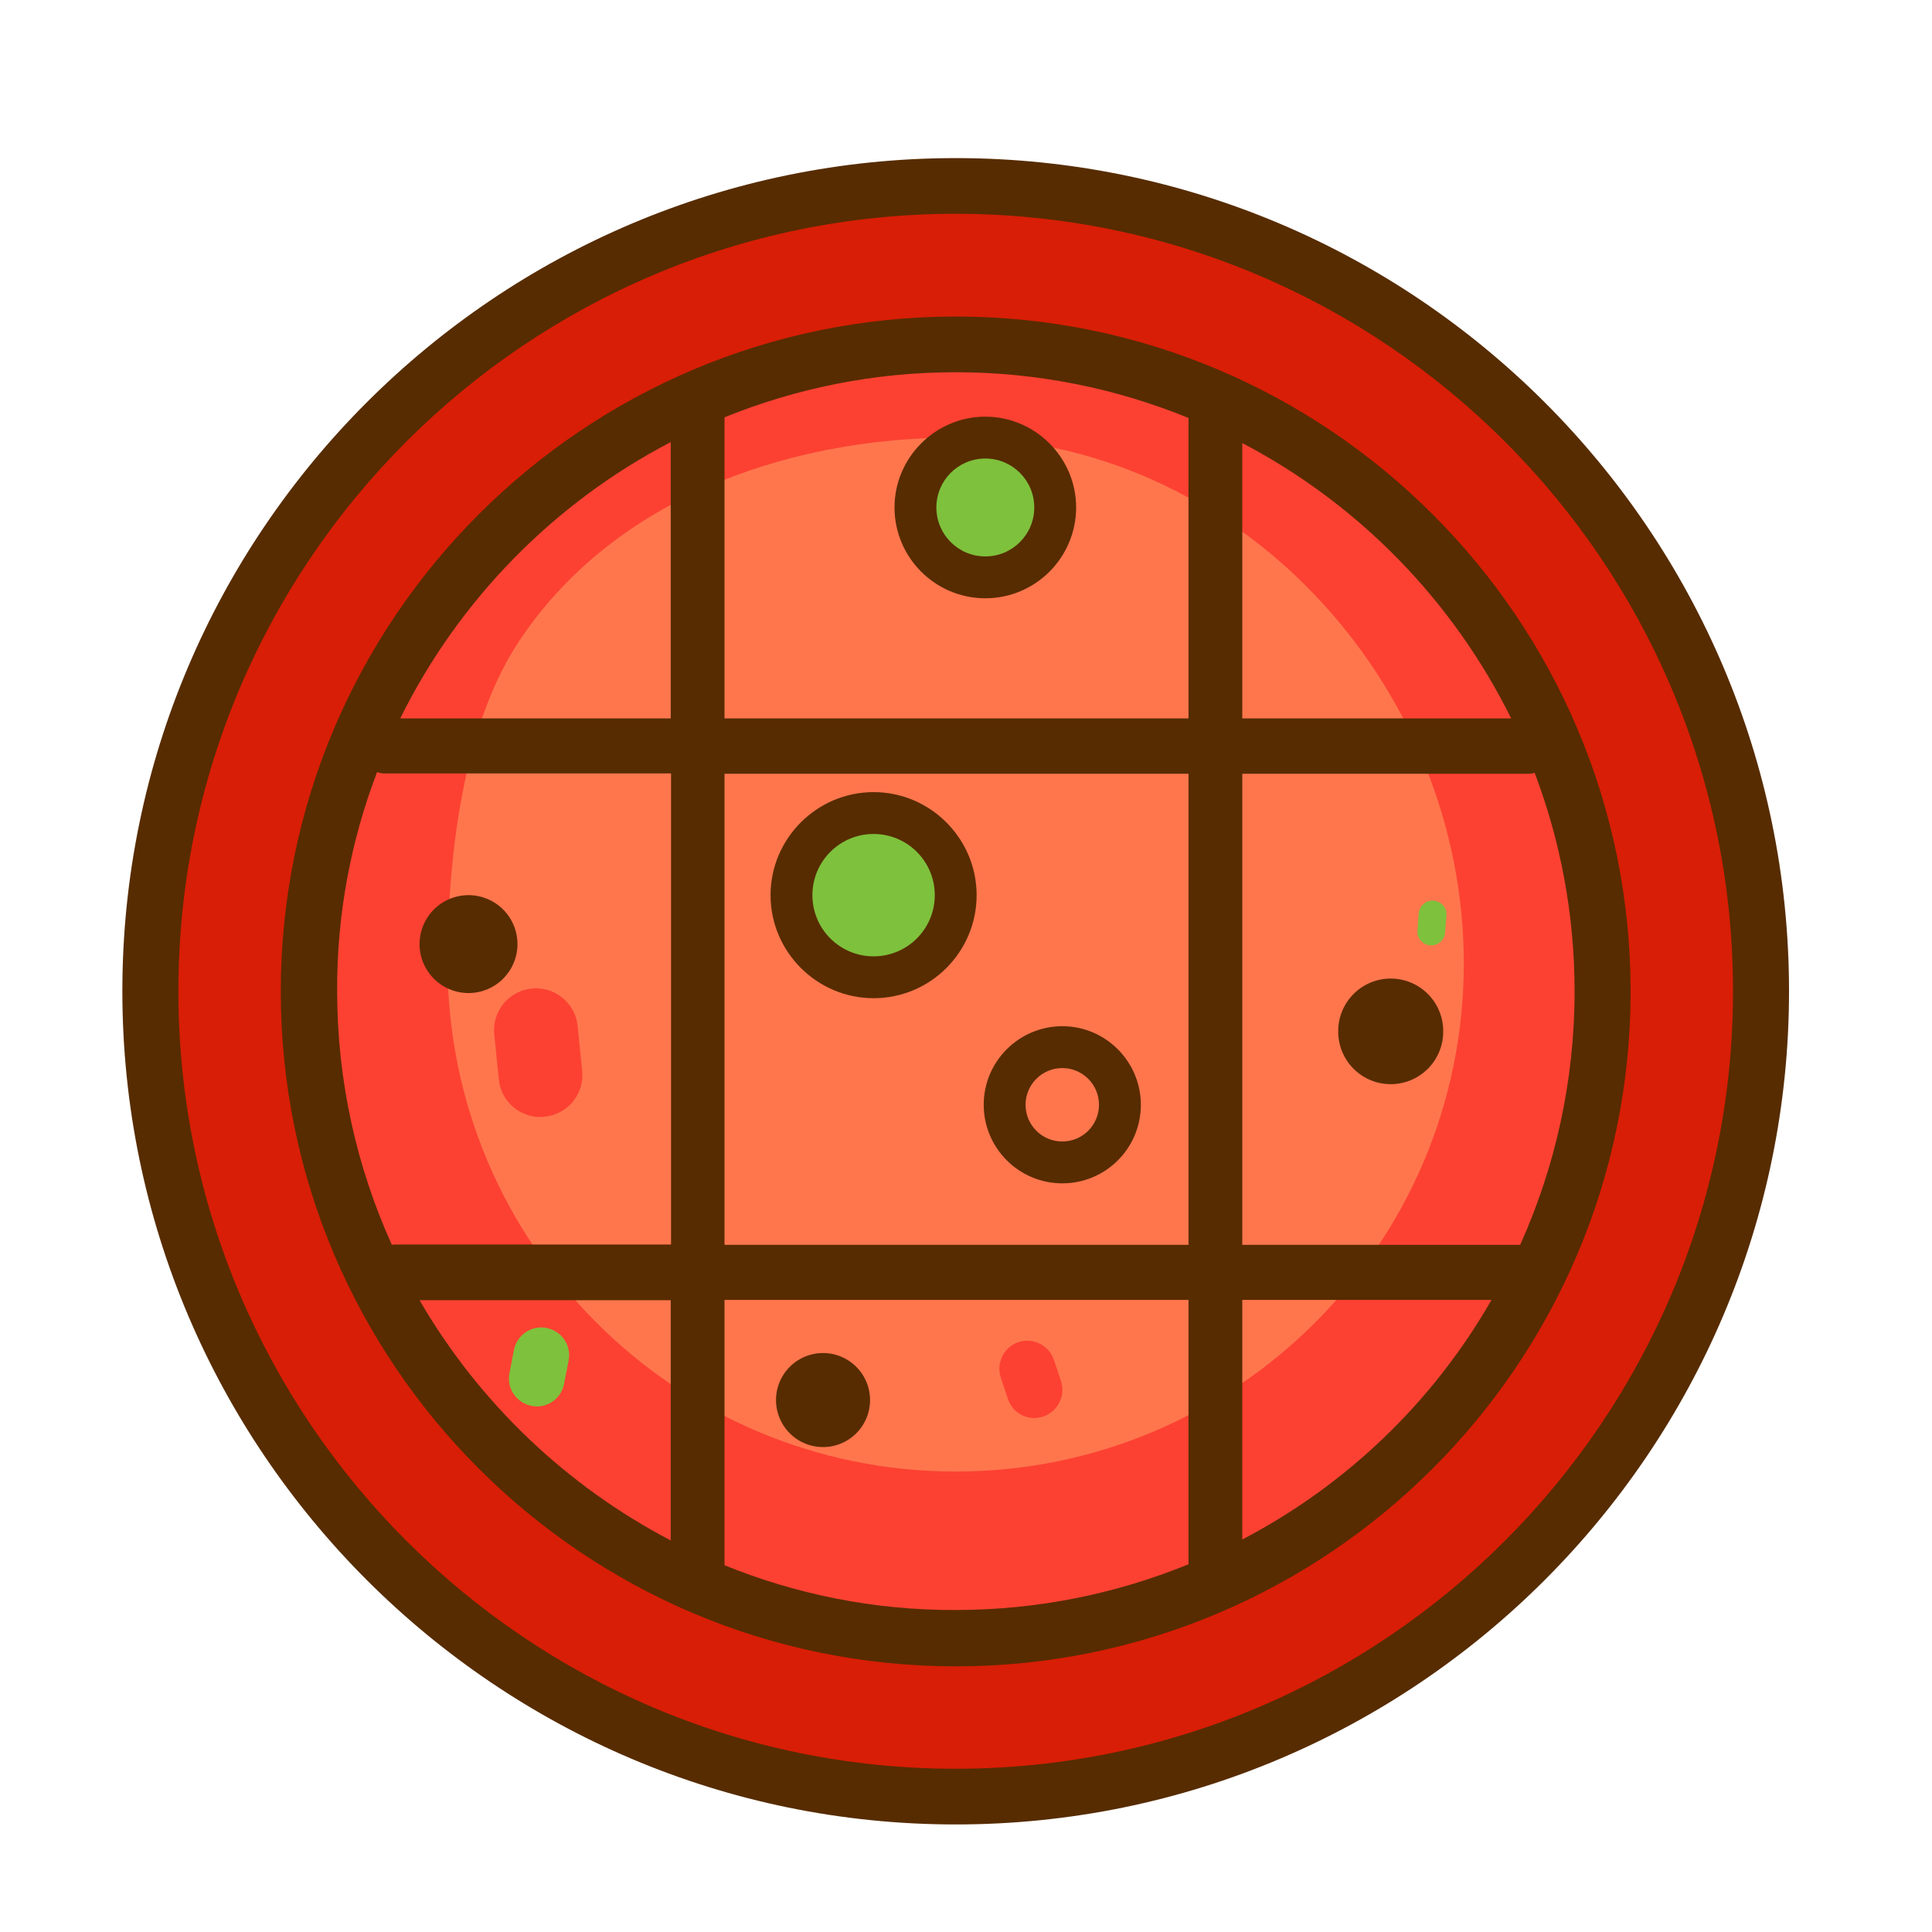 <svg t="1737704599889" class="icon" viewBox="0 0 1024 1024" version="1.1" xmlns="http://www.w3.org/2000/svg" p-id="7271" width="32" height="32"><path d="M506.539 525.312m-426.837 0a426.837 426.837 0 1 0 853.675 0 426.837 426.837 0 1 0-853.675 0Z" fill="#d81e06" p-id="7272" data-spm-anchor-id="a313x.search_index.0.i2.3eb73a814xWGrw" class="selected"></path><path d="M506.539 525.312m-342.869 0a342.869 342.869 0 1 0 685.739 0 342.869 342.869 0 1 0-685.739 0Z" fill="#FC4132" p-id="7273"></path><path d="M775.851 510.635c0 148.821-120.661 269.312-269.312 269.312S237.227 659.285 237.227 510.635c0-55.637 8.021-124.928 37.035-169.472 48.469-74.411 139.264-109.227 232.277-109.227 148.821 0 269.312 129.877 269.312 278.699z" fill="#FF764D" p-id="7274"></path><path d="M506.539 83.797C262.997 83.797 64.853 281.941 64.853 525.312s198.144 441.685 441.685 441.685 441.685-198.144 441.685-441.685S750.08 83.797 506.539 83.797z m0 853.675C279.381 937.472 94.549 752.64 94.549 525.312S279.381 113.323 506.539 113.323s411.989 184.832 411.989 411.989-184.832 412.16-411.989 412.16z" fill="#572C00" p-id="7275"></path><path d="M506.539 167.765c-197.291 0-357.717 160.427-357.717 357.717s160.427 357.717 357.717 357.717 357.717-160.427 357.717-357.717-160.427-357.717-357.717-357.717z m299.179 492.032h-147.285V410.112H810.667c1.024 0 1.877-0.341 2.731-0.512 13.653 36.011 21.163 75.093 21.163 115.883 0 47.787-10.411 93.355-28.843 134.315z m-175.787 0H384V410.112h245.931v249.685z m171.008-279.04h-142.507v-145.92c61.611 32.256 111.616 83.456 142.507 145.92z m-171.008-159.232v159.232H384v-159.573c37.888-15.36 79.189-23.893 122.539-23.893 43.691 0 85.333 8.704 123.392 24.235z m-274.432 12.8v146.432h-143.36c31.061-62.805 81.408-114.176 143.36-146.432z m-155.648 174.933c1.195 0.341 2.389 0.683 3.584 0.683h152.235v249.685h-146.944c-0.341 0-0.683 0.171-1.024 0.171-18.603-41.131-29.013-86.699-29.013-134.656-0.171-40.619 7.339-79.701 21.163-115.883z m22.528 279.893h133.12v127.317c-55.467-29.013-101.717-73.216-133.12-127.317z m161.621 140.459v-140.629h245.931v140.117c-38.059 15.531-79.701 24.235-123.392 24.235-43.349 0.171-84.651-8.363-122.539-23.723z m274.432-13.653v-126.976h132.096c-30.891 53.931-76.8 98.133-132.096 126.976z" fill="#572C00" p-id="7276"></path><path d="M522.24 268.971m-37.035 0a37.035 37.035 0 1 0 74.069 0 37.035 37.035 0 1 0-74.069 0Z" fill="#7EC13C" p-id="7277"></path><path d="M522.24 317.099c-26.624 0-48.128-21.675-48.128-48.128s21.675-48.128 48.128-48.128 48.128 21.675 48.128 48.128-21.504 48.128-48.128 48.128z m0-74.069c-14.336 0-25.941 11.605-25.941 25.941 0 14.336 11.605 25.941 25.941 25.941s25.941-11.605 25.941-25.941c0-14.336-11.605-25.941-25.941-25.941z" fill="#572C00" p-id="7278"></path><path d="M737.109 546.645m-27.819 0a27.819 27.819 0 1 0 55.637 0 27.819 27.819 0 1 0-55.637 0Z" fill="#572C00" p-id="7279"></path><path d="M563.029 627.2c-23.04 0-41.643-18.773-41.643-41.643 0-23.04 18.773-41.643 41.643-41.643 23.04 0 41.643 18.773 41.643 41.643 0 23.04-18.603 41.643-41.643 41.643z m0-61.099c-10.752 0-19.456 8.704-19.456 19.456s8.704 19.456 19.456 19.456 19.456-8.704 19.456-19.456-8.704-19.456-19.456-19.456z" fill="#572C00" p-id="7280"></path><path d="M463.019 474.453m-43.52 0a43.52 43.52 0 1 0 87.04 0 43.52 43.52 0 1 0-87.04 0Z" fill="#7EC13C" p-id="7281"></path><path d="M463.019 529.067c-30.037 0-54.613-24.576-54.613-54.613s24.576-54.613 54.613-54.613 54.613 24.576 54.613 54.613-24.405 54.613-54.613 54.613z m0-87.04c-17.92 0-32.427 14.507-32.427 32.427s14.507 32.427 32.427 32.427 32.427-14.507 32.427-32.427-14.507-32.427-32.427-32.427z" fill="#572C00" p-id="7282"></path><path d="M248.32 500.395m-25.941 0a25.941 25.941 0 1 0 51.883 0 25.941 25.941 0 1 0-51.883 0Z" fill="#572C00" p-id="7283"></path><path d="M436.224 742.059m-24.917 0a24.917 24.917 0 1 0 49.835 0 24.917 24.917 0 1 0-49.835 0Z" fill="#572C00" p-id="7284"></path><path d="M548.181 751.616c-6.144 0-11.947-3.925-13.995-10.24l-3.755-11.264c-2.56-7.851 1.707-16.213 9.387-18.773s16.213 1.707 18.773 9.387l3.755 11.264c2.56 7.851-1.707 16.213-9.387 18.773-1.707 0.512-3.243 0.853-4.779 0.853z" fill="#FC4132" p-id="7285"></path><path d="M758.613 501.077h-0.512c-4.096-0.341-7.168-3.755-6.827-7.851l0.683-9.045c0.341-4.096 3.925-7.168 7.851-6.827 4.096 0.341 7.168 3.755 6.827 7.851l-0.683 9.045c-0.341 3.925-3.584 6.827-7.339 6.827zM284.501 745.472c-0.853 0-1.877-0.171-2.731-0.341-8.021-1.536-13.312-9.216-11.776-17.237l2.389-12.288c1.536-8.021 9.216-13.312 17.237-11.776 8.021 1.536 13.312 9.216 11.776 17.237l-2.389 12.288c-1.365 7.168-7.509 12.117-14.507 12.117z" fill="#7EC13C" p-id="7286"></path><path d="M286.379 592.043c-11.264 0-20.992-8.533-22.016-20.139l-2.389-23.723c-1.195-12.288 7.68-23.04 19.968-24.235 12.117-1.195 23.04 7.68 24.235 19.968l2.389 23.723c1.195 12.288-7.68 23.04-19.968 24.235-0.683 0.171-1.536 0.171-2.219 0.171z" fill="#FC4132" p-id="7287"></path></svg>

